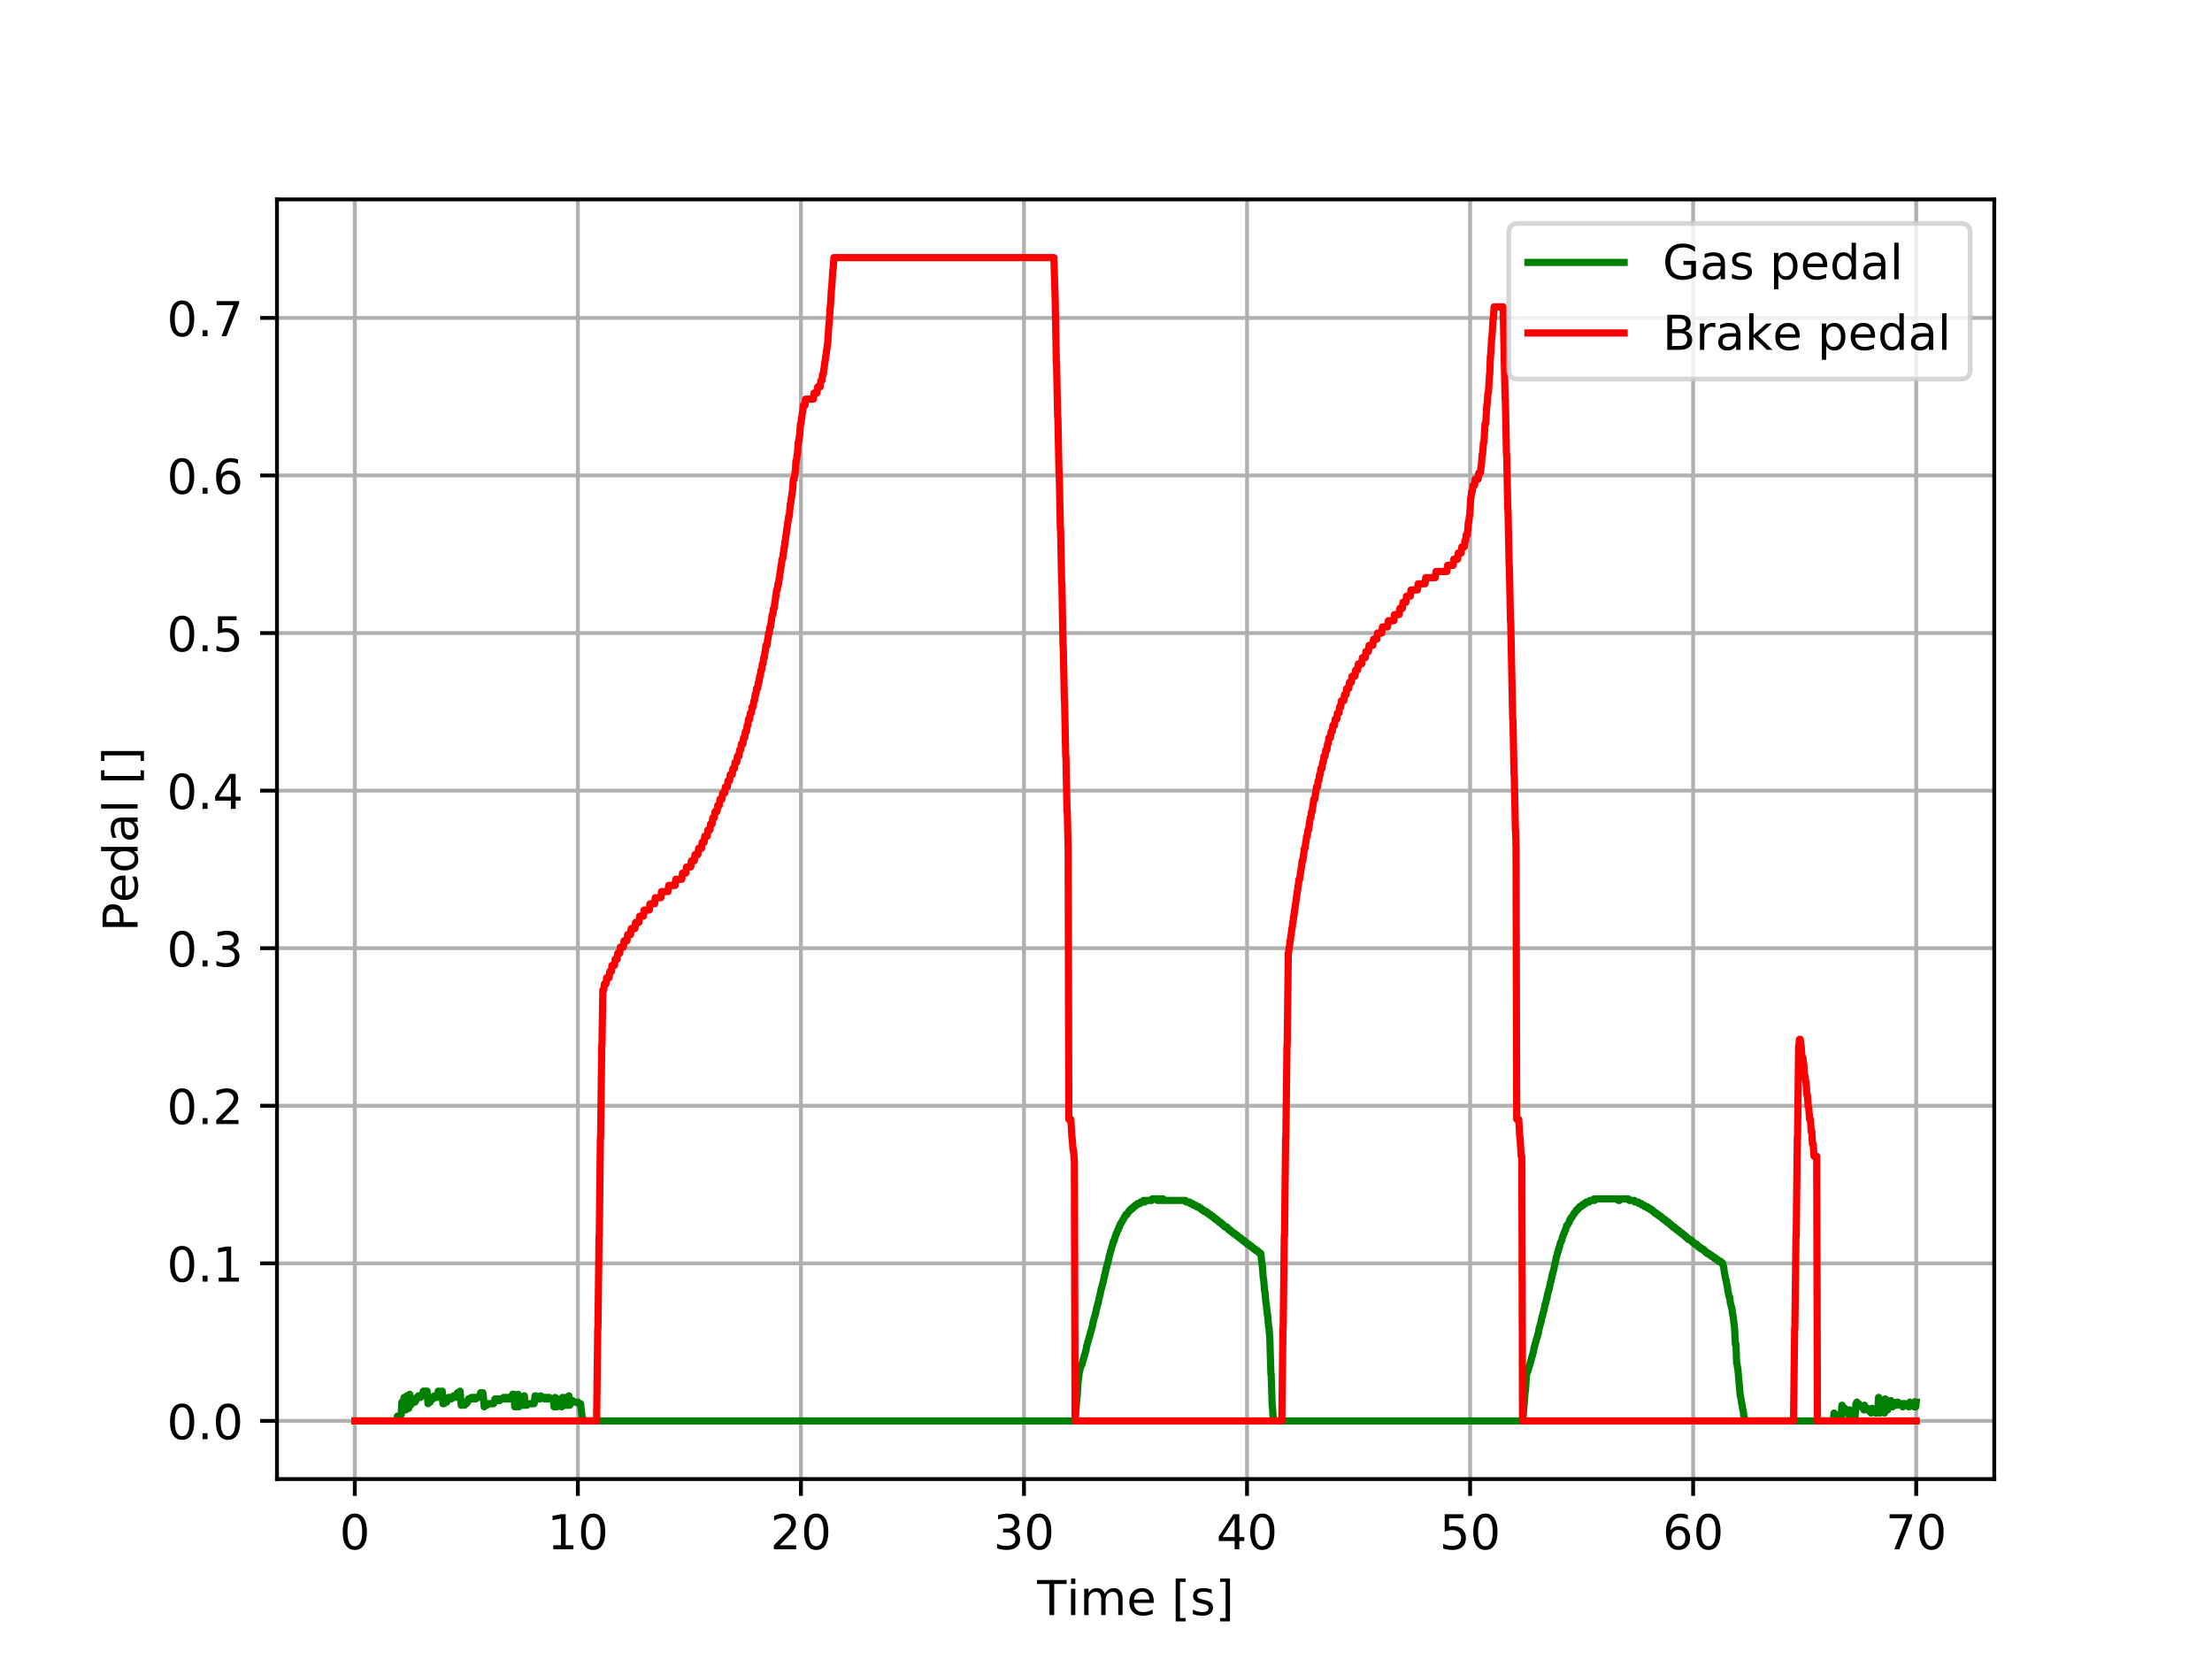 <?xml version="1.0" encoding="utf-8" standalone="no"?>
<!DOCTYPE svg PUBLIC "-//W3C//DTD SVG 1.1//EN"
  "http://www.w3.org/Graphics/SVG/1.1/DTD/svg11.dtd">
<!-- Created with matplotlib (http://matplotlib.org/) -->
<svg height="345pt" version="1.1" viewBox="0 0 460 345" width="460pt" xmlns="http://www.w3.org/2000/svg" xmlns:xlink="http://www.w3.org/1999/xlink">
 <defs>
  <style type="text/css">
*{stroke-linecap:butt;stroke-linejoin:round;}
  </style>
 </defs>
 <g id="figure_1">
  <g id="patch_1">
   <path d="M 0 345.6 
L 460.8 345.6 
L 460.8 0 
L 0 0 
z
" style="fill:#ffffff;"/>
  </g>
  <g id="axes_1">
   <g id="patch_2">
    <path d="M 57.6 307.584 
L 414.72 307.584 
L 414.72 41.472 
L 57.6 41.472 
z
" style="fill:#ffffff;"/>
   </g>
   <g id="matplotlib.axis_1">
    <g id="xtick_1">
     <g id="line2d_1">
      <path clip-path="url(#pdf0b3f150e)" d="M 73.786 307.584 
L 73.786 41.472 
" style="fill:none;stroke:#b0b0b0;stroke-linecap:square;stroke-width:0.8;"/>
     </g>
     <g id="line2d_2">
      <defs>
       <path d="M 0 0 
L 0 3.5 
" id="ma304a8668d" style="stroke:#000000;stroke-width:0.8;"/>
      </defs>
      <g>
       <use style="stroke:#000000;stroke-width:0.8;" x="73.786" xlink:href="#ma304a8668d" y="307.584"/>
      </g>
     </g>
     <g id="text_1">
      <!-- 0 -->
      <defs>
       <path d="M 31.781 66.406 
Q 24.172 66.406 20.328 58.906 
Q 16.5 51.422 16.5 36.375 
Q 16.5 21.391 20.328 13.891 
Q 24.172 6.391 31.781 6.391 
Q 39.453 6.391 43.281 13.891 
Q 47.125 21.391 47.125 36.375 
Q 47.125 51.422 43.281 58.906 
Q 39.453 66.406 31.781 66.406 
z
M 31.781 74.219 
Q 44.047 74.219 50.516 64.516 
Q 56.984 54.828 56.984 36.375 
Q 56.984 17.969 50.516 8.266 
Q 44.047 -1.422 31.781 -1.422 
Q 19.531 -1.422 13.062 8.266 
Q 6.594 17.969 6.594 36.375 
Q 6.594 54.828 13.062 64.516 
Q 19.531 74.219 31.781 74.219 
z
" id="DejaVuSans-30"/>
      </defs>
      <g transform="translate(70.605 322.182)scale(0.1 -0.1)">
       <use xlink:href="#DejaVuSans-30"/>
      </g>
     </g>
    </g>
    <g id="xtick_2">
     <g id="line2d_3">
      <path clip-path="url(#pdf0b3f150e)" d="M 120.172 307.584 
L 120.172 41.472 
" style="fill:none;stroke:#b0b0b0;stroke-linecap:square;stroke-width:0.8;"/>
     </g>
     <g id="line2d_4">
      <g>
       <use style="stroke:#000000;stroke-width:0.8;" x="120.172" xlink:href="#ma304a8668d" y="307.584"/>
      </g>
     </g>
     <g id="text_2">
      <!-- 10 -->
      <defs>
       <path d="M 12.406 8.297 
L 28.516 8.297 
L 28.516 63.922 
L 10.984 60.406 
L 10.984 69.391 
L 28.422 72.906 
L 38.281 72.906 
L 38.281 8.297 
L 54.391 8.297 
L 54.391 0 
L 12.406 0 
z
" id="DejaVuSans-31"/>
      </defs>
      <g transform="translate(113.81 322.182)scale(0.1 -0.1)">
       <use xlink:href="#DejaVuSans-31"/>
       <use x="63.623" xlink:href="#DejaVuSans-30"/>
      </g>
     </g>
    </g>
    <g id="xtick_3">
     <g id="line2d_5">
      <path clip-path="url(#pdf0b3f150e)" d="M 166.558 307.584 
L 166.558 41.472 
" style="fill:none;stroke:#b0b0b0;stroke-linecap:square;stroke-width:0.8;"/>
     </g>
     <g id="line2d_6">
      <g>
       <use style="stroke:#000000;stroke-width:0.8;" x="166.558" xlink:href="#ma304a8668d" y="307.584"/>
      </g>
     </g>
     <g id="text_3">
      <!-- 20 -->
      <defs>
       <path d="M 19.188 8.297 
L 53.609 8.297 
L 53.609 0 
L 7.328 0 
L 7.328 8.297 
Q 12.938 14.109 22.625 23.891 
Q 32.328 33.688 34.812 36.531 
Q 39.547 41.844 41.422 45.531 
Q 43.312 49.219 43.312 52.781 
Q 43.312 58.594 39.234 62.25 
Q 35.156 65.922 28.609 65.922 
Q 23.969 65.922 18.812 64.312 
Q 13.672 62.703 7.812 59.422 
L 7.812 69.391 
Q 13.766 71.781 18.938 73 
Q 24.125 74.219 28.422 74.219 
Q 39.75 74.219 46.484 68.547 
Q 53.219 62.891 53.219 53.422 
Q 53.219 48.922 51.531 44.891 
Q 49.859 40.875 45.406 35.406 
Q 44.188 33.984 37.641 27.219 
Q 31.109 20.453 19.188 8.297 
z
" id="DejaVuSans-32"/>
      </defs>
      <g transform="translate(160.196 322.182)scale(0.1 -0.1)">
       <use xlink:href="#DejaVuSans-32"/>
       <use x="63.623" xlink:href="#DejaVuSans-30"/>
      </g>
     </g>
    </g>
    <g id="xtick_4">
     <g id="line2d_7">
      <path clip-path="url(#pdf0b3f150e)" d="M 212.944 307.584 
L 212.944 41.472 
" style="fill:none;stroke:#b0b0b0;stroke-linecap:square;stroke-width:0.8;"/>
     </g>
     <g id="line2d_8">
      <g>
       <use style="stroke:#000000;stroke-width:0.8;" x="212.944" xlink:href="#ma304a8668d" y="307.584"/>
      </g>
     </g>
     <g id="text_4">
      <!-- 30 -->
      <defs>
       <path d="M 40.578 39.312 
Q 47.656 37.797 51.625 33 
Q 55.609 28.219 55.609 21.188 
Q 55.609 10.406 48.188 4.484 
Q 40.766 -1.422 27.094 -1.422 
Q 22.516 -1.422 17.656 -0.516 
Q 12.797 0.391 7.625 2.203 
L 7.625 11.719 
Q 11.719 9.328 16.594 8.109 
Q 21.484 6.891 26.812 6.891 
Q 36.078 6.891 40.938 10.547 
Q 45.797 14.203 45.797 21.188 
Q 45.797 27.641 41.281 31.266 
Q 36.766 34.906 28.719 34.906 
L 20.219 34.906 
L 20.219 43.016 
L 29.109 43.016 
Q 36.375 43.016 40.234 45.922 
Q 44.094 48.828 44.094 54.297 
Q 44.094 59.906 40.109 62.906 
Q 36.141 65.922 28.719 65.922 
Q 24.656 65.922 20.016 65.031 
Q 15.375 64.156 9.812 62.312 
L 9.812 71.094 
Q 15.438 72.656 20.344 73.438 
Q 25.25 74.219 29.594 74.219 
Q 40.828 74.219 47.359 69.109 
Q 53.906 64.016 53.906 55.328 
Q 53.906 49.266 50.438 45.094 
Q 46.969 40.922 40.578 39.312 
z
" id="DejaVuSans-33"/>
      </defs>
      <g transform="translate(206.581 322.182)scale(0.1 -0.1)">
       <use xlink:href="#DejaVuSans-33"/>
       <use x="63.623" xlink:href="#DejaVuSans-30"/>
      </g>
     </g>
    </g>
    <g id="xtick_5">
     <g id="line2d_9">
      <path clip-path="url(#pdf0b3f150e)" d="M 259.33 307.584 
L 259.33 41.472 
" style="fill:none;stroke:#b0b0b0;stroke-linecap:square;stroke-width:0.8;"/>
     </g>
     <g id="line2d_10">
      <g>
       <use style="stroke:#000000;stroke-width:0.8;" x="259.33" xlink:href="#ma304a8668d" y="307.584"/>
      </g>
     </g>
     <g id="text_5">
      <!-- 40 -->
      <defs>
       <path d="M 37.797 64.312 
L 12.891 25.391 
L 37.797 25.391 
z
M 35.203 72.906 
L 47.609 72.906 
L 47.609 25.391 
L 58.016 25.391 
L 58.016 17.188 
L 47.609 17.188 
L 47.609 0 
L 37.797 0 
L 37.797 17.188 
L 4.891 17.188 
L 4.891 26.703 
z
" id="DejaVuSans-34"/>
      </defs>
      <g transform="translate(252.967 322.182)scale(0.1 -0.1)">
       <use xlink:href="#DejaVuSans-34"/>
       <use x="63.623" xlink:href="#DejaVuSans-30"/>
      </g>
     </g>
    </g>
    <g id="xtick_6">
     <g id="line2d_11">
      <path clip-path="url(#pdf0b3f150e)" d="M 305.716 307.584 
L 305.716 41.472 
" style="fill:none;stroke:#b0b0b0;stroke-linecap:square;stroke-width:0.8;"/>
     </g>
     <g id="line2d_12">
      <g>
       <use style="stroke:#000000;stroke-width:0.8;" x="305.716" xlink:href="#ma304a8668d" y="307.584"/>
      </g>
     </g>
     <g id="text_6">
      <!-- 50 -->
      <defs>
       <path d="M 10.797 72.906 
L 49.516 72.906 
L 49.516 64.594 
L 19.828 64.594 
L 19.828 46.734 
Q 21.969 47.469 24.109 47.828 
Q 26.266 48.188 28.422 48.188 
Q 40.625 48.188 47.75 41.5 
Q 54.891 34.812 54.891 23.391 
Q 54.891 11.625 47.562 5.094 
Q 40.234 -1.422 26.906 -1.422 
Q 22.312 -1.422 17.547 -0.641 
Q 12.797 0.141 7.719 1.703 
L 7.719 11.625 
Q 12.109 9.234 16.797 8.062 
Q 21.484 6.891 26.703 6.891 
Q 35.156 6.891 40.078 11.328 
Q 45.016 15.766 45.016 23.391 
Q 45.016 31 40.078 35.438 
Q 35.156 39.891 26.703 39.891 
Q 22.75 39.891 18.812 39.016 
Q 14.891 38.141 10.797 36.281 
z
" id="DejaVuSans-35"/>
      </defs>
      <g transform="translate(299.353 322.182)scale(0.1 -0.1)">
       <use xlink:href="#DejaVuSans-35"/>
       <use x="63.623" xlink:href="#DejaVuSans-30"/>
      </g>
     </g>
    </g>
    <g id="xtick_7">
     <g id="line2d_13">
      <path clip-path="url(#pdf0b3f150e)" d="M 352.101 307.584 
L 352.101 41.472 
" style="fill:none;stroke:#b0b0b0;stroke-linecap:square;stroke-width:0.8;"/>
     </g>
     <g id="line2d_14">
      <g>
       <use style="stroke:#000000;stroke-width:0.8;" x="352.101" xlink:href="#ma304a8668d" y="307.584"/>
      </g>
     </g>
     <g id="text_7">
      <!-- 60 -->
      <defs>
       <path d="M 33.016 40.375 
Q 26.375 40.375 22.484 35.828 
Q 18.609 31.297 18.609 23.391 
Q 18.609 15.531 22.484 10.953 
Q 26.375 6.391 33.016 6.391 
Q 39.656 6.391 43.531 10.953 
Q 47.406 15.531 47.406 23.391 
Q 47.406 31.297 43.531 35.828 
Q 39.656 40.375 33.016 40.375 
z
M 52.594 71.297 
L 52.594 62.312 
Q 48.875 64.062 45.094 64.984 
Q 41.312 65.922 37.594 65.922 
Q 27.828 65.922 22.672 59.328 
Q 17.531 52.734 16.797 39.406 
Q 19.672 43.656 24.016 45.922 
Q 28.375 48.188 33.594 48.188 
Q 44.578 48.188 50.953 41.516 
Q 57.328 34.859 57.328 23.391 
Q 57.328 12.156 50.688 5.359 
Q 44.047 -1.422 33.016 -1.422 
Q 20.359 -1.422 13.672 8.266 
Q 6.984 17.969 6.984 36.375 
Q 6.984 53.656 15.188 63.938 
Q 23.391 74.219 37.203 74.219 
Q 40.922 74.219 44.703 73.484 
Q 48.484 72.75 52.594 71.297 
z
" id="DejaVuSans-36"/>
      </defs>
      <g transform="translate(345.739 322.182)scale(0.1 -0.1)">
       <use xlink:href="#DejaVuSans-36"/>
       <use x="63.623" xlink:href="#DejaVuSans-30"/>
      </g>
     </g>
    </g>
    <g id="xtick_8">
     <g id="line2d_15">
      <path clip-path="url(#pdf0b3f150e)" d="M 398.487 307.584 
L 398.487 41.472 
" style="fill:none;stroke:#b0b0b0;stroke-linecap:square;stroke-width:0.8;"/>
     </g>
     <g id="line2d_16">
      <g>
       <use style="stroke:#000000;stroke-width:0.8;" x="398.487" xlink:href="#ma304a8668d" y="307.584"/>
      </g>
     </g>
     <g id="text_8">
      <!-- 70 -->
      <defs>
       <path d="M 8.203 72.906 
L 55.078 72.906 
L 55.078 68.703 
L 28.609 0 
L 18.312 0 
L 43.219 64.594 
L 8.203 64.594 
z
" id="DejaVuSans-37"/>
      </defs>
      <g transform="translate(392.125 322.182)scale(0.1 -0.1)">
       <use xlink:href="#DejaVuSans-37"/>
       <use x="63.623" xlink:href="#DejaVuSans-30"/>
      </g>
     </g>
    </g>
    <g id="text_9">
     <!-- Time [s] -->
     <defs>
      <path d="M -0.297 72.906 
L 61.375 72.906 
L 61.375 64.594 
L 35.5 64.594 
L 35.5 0 
L 25.594 0 
L 25.594 64.594 
L -0.297 64.594 
z
" id="DejaVuSans-54"/>
      <path d="M 9.422 54.688 
L 18.406 54.688 
L 18.406 0 
L 9.422 0 
z
M 9.422 75.984 
L 18.406 75.984 
L 18.406 64.594 
L 9.422 64.594 
z
" id="DejaVuSans-69"/>
      <path d="M 52 44.188 
Q 55.375 50.25 60.062 53.125 
Q 64.75 56 71.094 56 
Q 79.641 56 84.281 50.016 
Q 88.922 44.047 88.922 33.016 
L 88.922 0 
L 79.891 0 
L 79.891 32.719 
Q 79.891 40.578 77.094 44.375 
Q 74.312 48.188 68.609 48.188 
Q 61.625 48.188 57.562 43.547 
Q 53.516 38.922 53.516 30.906 
L 53.516 0 
L 44.484 0 
L 44.484 32.719 
Q 44.484 40.625 41.703 44.406 
Q 38.922 48.188 33.109 48.188 
Q 26.219 48.188 22.156 43.531 
Q 18.109 38.875 18.109 30.906 
L 18.109 0 
L 9.078 0 
L 9.078 54.688 
L 18.109 54.688 
L 18.109 46.188 
Q 21.188 51.219 25.484 53.609 
Q 29.781 56 35.688 56 
Q 41.656 56 45.828 52.969 
Q 50 49.953 52 44.188 
z
" id="DejaVuSans-6d"/>
      <path d="M 56.203 29.594 
L 56.203 25.203 
L 14.891 25.203 
Q 15.484 15.922 20.484 11.062 
Q 25.484 6.203 34.422 6.203 
Q 39.594 6.203 44.453 7.469 
Q 49.312 8.734 54.109 11.281 
L 54.109 2.781 
Q 49.266 0.734 44.188 -0.344 
Q 39.109 -1.422 33.891 -1.422 
Q 20.797 -1.422 13.156 6.188 
Q 5.516 13.812 5.516 26.812 
Q 5.516 40.234 12.766 48.109 
Q 20.016 56 32.328 56 
Q 43.359 56 49.781 48.891 
Q 56.203 41.797 56.203 29.594 
z
M 47.219 32.234 
Q 47.125 39.594 43.094 43.984 
Q 39.062 48.391 32.422 48.391 
Q 24.906 48.391 20.391 44.141 
Q 15.875 39.891 15.188 32.172 
z
" id="DejaVuSans-65"/>
      <path id="DejaVuSans-20"/>
      <path d="M 8.594 75.984 
L 29.297 75.984 
L 29.297 69 
L 17.578 69 
L 17.578 -6.203 
L 29.297 -6.203 
L 29.297 -13.188 
L 8.594 -13.188 
z
" id="DejaVuSans-5b"/>
      <path d="M 44.281 53.078 
L 44.281 44.578 
Q 40.484 46.531 36.375 47.5 
Q 32.281 48.484 27.875 48.484 
Q 21.188 48.484 17.844 46.438 
Q 14.5 44.391 14.5 40.281 
Q 14.5 37.156 16.891 35.375 
Q 19.281 33.594 26.516 31.984 
L 29.594 31.297 
Q 39.156 29.25 43.188 25.516 
Q 47.219 21.781 47.219 15.094 
Q 47.219 7.469 41.188 3.016 
Q 35.156 -1.422 24.609 -1.422 
Q 20.219 -1.422 15.453 -0.562 
Q 10.688 0.297 5.422 2 
L 5.422 11.281 
Q 10.406 8.688 15.234 7.391 
Q 20.062 6.109 24.812 6.109 
Q 31.156 6.109 34.562 8.281 
Q 37.984 10.453 37.984 14.406 
Q 37.984 18.062 35.516 20.016 
Q 33.062 21.969 24.703 23.781 
L 21.578 24.516 
Q 13.234 26.266 9.516 29.906 
Q 5.812 33.547 5.812 39.891 
Q 5.812 47.609 11.281 51.797 
Q 16.75 56 26.812 56 
Q 31.781 56 36.172 55.266 
Q 40.578 54.547 44.281 53.078 
z
" id="DejaVuSans-73"/>
      <path d="M 30.422 75.984 
L 30.422 -13.188 
L 9.719 -13.188 
L 9.719 -6.203 
L 21.391 -6.203 
L 21.391 69 
L 9.719 69 
L 9.719 75.984 
z
" id="DejaVuSans-5d"/>
     </defs>
     <g transform="translate(215.677 335.861)scale(0.1 -0.1)">
      <use xlink:href="#DejaVuSans-54"/>
      <use x="61.037" xlink:href="#DejaVuSans-69"/>
      <use x="88.82" xlink:href="#DejaVuSans-6d"/>
      <use x="186.232" xlink:href="#DejaVuSans-65"/>
      <use x="247.756" xlink:href="#DejaVuSans-20"/>
      <use x="279.543" xlink:href="#DejaVuSans-5b"/>
      <use x="318.557" xlink:href="#DejaVuSans-73"/>
      <use x="370.656" xlink:href="#DejaVuSans-5d"/>
     </g>
    </g>
   </g>
   <g id="matplotlib.axis_2">
    <g id="ytick_1">
     <g id="line2d_17">
      <path clip-path="url(#pdf0b3f150e)" d="M 57.6 295.488 
L 414.72 295.488 
" style="fill:none;stroke:#b0b0b0;stroke-linecap:square;stroke-width:0.8;"/>
     </g>
     <g id="line2d_18">
      <defs>
       <path d="M 0 0 
L -3.5 0 
" id="m3707b3ec3a" style="stroke:#000000;stroke-width:0.8;"/>
      </defs>
      <g>
       <use style="stroke:#000000;stroke-width:0.8;" x="57.6" xlink:href="#m3707b3ec3a" y="295.488"/>
      </g>
     </g>
     <g id="text_10">
      <!-- 0.0 -->
      <defs>
       <path d="M 10.688 12.406 
L 21 12.406 
L 21 0 
L 10.688 0 
z
" id="DejaVuSans-2e"/>
      </defs>
      <g transform="translate(34.697 299.287)scale(0.1 -0.1)">
       <use xlink:href="#DejaVuSans-30"/>
       <use x="63.623" xlink:href="#DejaVuSans-2e"/>
       <use x="95.41" xlink:href="#DejaVuSans-30"/>
      </g>
     </g>
    </g>
    <g id="ytick_2">
     <g id="line2d_19">
      <path clip-path="url(#pdf0b3f150e)" d="M 57.6 262.72 
L 414.72 262.72 
" style="fill:none;stroke:#b0b0b0;stroke-linecap:square;stroke-width:0.8;"/>
     </g>
     <g id="line2d_20">
      <g>
       <use style="stroke:#000000;stroke-width:0.8;" x="57.6" xlink:href="#m3707b3ec3a" y="262.72"/>
      </g>
     </g>
     <g id="text_11">
      <!-- 0.1 -->
      <g transform="translate(34.697 266.519)scale(0.1 -0.1)">
       <use xlink:href="#DejaVuSans-30"/>
       <use x="63.623" xlink:href="#DejaVuSans-2e"/>
       <use x="95.41" xlink:href="#DejaVuSans-31"/>
      </g>
     </g>
    </g>
    <g id="ytick_3">
     <g id="line2d_21">
      <path clip-path="url(#pdf0b3f150e)" d="M 57.6 229.952 
L 414.72 229.952 
" style="fill:none;stroke:#b0b0b0;stroke-linecap:square;stroke-width:0.8;"/>
     </g>
     <g id="line2d_22">
      <g>
       <use style="stroke:#000000;stroke-width:0.8;" x="57.6" xlink:href="#m3707b3ec3a" y="229.952"/>
      </g>
     </g>
     <g id="text_12">
      <!-- 0.2 -->
      <g transform="translate(34.697 233.751)scale(0.1 -0.1)">
       <use xlink:href="#DejaVuSans-30"/>
       <use x="63.623" xlink:href="#DejaVuSans-2e"/>
       <use x="95.41" xlink:href="#DejaVuSans-32"/>
      </g>
     </g>
    </g>
    <g id="ytick_4">
     <g id="line2d_23">
      <path clip-path="url(#pdf0b3f150e)" d="M 57.6 197.184 
L 414.72 197.184 
" style="fill:none;stroke:#b0b0b0;stroke-linecap:square;stroke-width:0.8;"/>
     </g>
     <g id="line2d_24">
      <g>
       <use style="stroke:#000000;stroke-width:0.8;" x="57.6" xlink:href="#m3707b3ec3a" y="197.184"/>
      </g>
     </g>
     <g id="text_13">
      <!-- 0.3 -->
      <g transform="translate(34.697 200.983)scale(0.1 -0.1)">
       <use xlink:href="#DejaVuSans-30"/>
       <use x="63.623" xlink:href="#DejaVuSans-2e"/>
       <use x="95.41" xlink:href="#DejaVuSans-33"/>
      </g>
     </g>
    </g>
    <g id="ytick_5">
     <g id="line2d_25">
      <path clip-path="url(#pdf0b3f150e)" d="M 57.6 164.416 
L 414.72 164.416 
" style="fill:none;stroke:#b0b0b0;stroke-linecap:square;stroke-width:0.8;"/>
     </g>
     <g id="line2d_26">
      <g>
       <use style="stroke:#000000;stroke-width:0.8;" x="57.6" xlink:href="#m3707b3ec3a" y="164.416"/>
      </g>
     </g>
     <g id="text_14">
      <!-- 0.4 -->
      <g transform="translate(34.697 168.215)scale(0.1 -0.1)">
       <use xlink:href="#DejaVuSans-30"/>
       <use x="63.623" xlink:href="#DejaVuSans-2e"/>
       <use x="95.41" xlink:href="#DejaVuSans-34"/>
      </g>
     </g>
    </g>
    <g id="ytick_6">
     <g id="line2d_27">
      <path clip-path="url(#pdf0b3f150e)" d="M 57.6 131.648 
L 414.72 131.648 
" style="fill:none;stroke:#b0b0b0;stroke-linecap:square;stroke-width:0.8;"/>
     </g>
     <g id="line2d_28">
      <g>
       <use style="stroke:#000000;stroke-width:0.8;" x="57.6" xlink:href="#m3707b3ec3a" y="131.648"/>
      </g>
     </g>
     <g id="text_15">
      <!-- 0.5 -->
      <g transform="translate(34.697 135.447)scale(0.1 -0.1)">
       <use xlink:href="#DejaVuSans-30"/>
       <use x="63.623" xlink:href="#DejaVuSans-2e"/>
       <use x="95.41" xlink:href="#DejaVuSans-35"/>
      </g>
     </g>
    </g>
    <g id="ytick_7">
     <g id="line2d_29">
      <path clip-path="url(#pdf0b3f150e)" d="M 57.6 98.88 
L 414.72 98.88 
" style="fill:none;stroke:#b0b0b0;stroke-linecap:square;stroke-width:0.8;"/>
     </g>
     <g id="line2d_30">
      <g>
       <use style="stroke:#000000;stroke-width:0.8;" x="57.6" xlink:href="#m3707b3ec3a" y="98.88"/>
      </g>
     </g>
     <g id="text_16">
      <!-- 0.6 -->
      <g transform="translate(34.697 102.679)scale(0.1 -0.1)">
       <use xlink:href="#DejaVuSans-30"/>
       <use x="63.623" xlink:href="#DejaVuSans-2e"/>
       <use x="95.41" xlink:href="#DejaVuSans-36"/>
      </g>
     </g>
    </g>
    <g id="ytick_8">
     <g id="line2d_31">
      <path clip-path="url(#pdf0b3f150e)" d="M 57.6 66.112 
L 414.72 66.112 
" style="fill:none;stroke:#b0b0b0;stroke-linecap:square;stroke-width:0.8;"/>
     </g>
     <g id="line2d_32">
      <g>
       <use style="stroke:#000000;stroke-width:0.8;" x="57.6" xlink:href="#m3707b3ec3a" y="66.112"/>
      </g>
     </g>
     <g id="text_17">
      <!-- 0.7 -->
      <g transform="translate(34.697 69.911)scale(0.1 -0.1)">
       <use xlink:href="#DejaVuSans-30"/>
       <use x="63.623" xlink:href="#DejaVuSans-2e"/>
       <use x="95.41" xlink:href="#DejaVuSans-37"/>
      </g>
     </g>
    </g>
    <g id="text_18">
     <!-- Pedal [] -->
     <defs>
      <path d="M 19.672 64.797 
L 19.672 37.406 
L 32.078 37.406 
Q 38.969 37.406 42.719 40.969 
Q 46.484 44.531 46.484 51.125 
Q 46.484 57.672 42.719 61.234 
Q 38.969 64.797 32.078 64.797 
z
M 9.812 72.906 
L 32.078 72.906 
Q 44.344 72.906 50.609 67.359 
Q 56.891 61.812 56.891 51.125 
Q 56.891 40.328 50.609 34.812 
Q 44.344 29.297 32.078 29.297 
L 19.672 29.297 
L 19.672 0 
L 9.812 0 
z
" id="DejaVuSans-50"/>
      <path d="M 45.406 46.391 
L 45.406 75.984 
L 54.391 75.984 
L 54.391 0 
L 45.406 0 
L 45.406 8.203 
Q 42.578 3.328 38.25 0.953 
Q 33.938 -1.422 27.875 -1.422 
Q 17.969 -1.422 11.734 6.484 
Q 5.516 14.406 5.516 27.297 
Q 5.516 40.188 11.734 48.094 
Q 17.969 56 27.875 56 
Q 33.938 56 38.25 53.625 
Q 42.578 51.266 45.406 46.391 
z
M 14.797 27.297 
Q 14.797 17.391 18.875 11.75 
Q 22.953 6.109 30.078 6.109 
Q 37.203 6.109 41.297 11.75 
Q 45.406 17.391 45.406 27.297 
Q 45.406 37.203 41.297 42.844 
Q 37.203 48.484 30.078 48.484 
Q 22.953 48.484 18.875 42.844 
Q 14.797 37.203 14.797 27.297 
z
" id="DejaVuSans-64"/>
      <path d="M 34.281 27.484 
Q 23.391 27.484 19.188 25 
Q 14.984 22.516 14.984 16.5 
Q 14.984 11.719 18.141 8.906 
Q 21.297 6.109 26.703 6.109 
Q 34.188 6.109 38.703 11.406 
Q 43.219 16.703 43.219 25.484 
L 43.219 27.484 
z
M 52.203 31.203 
L 52.203 0 
L 43.219 0 
L 43.219 8.297 
Q 40.141 3.328 35.547 0.953 
Q 30.953 -1.422 24.312 -1.422 
Q 15.922 -1.422 10.953 3.297 
Q 6 8.016 6 15.922 
Q 6 25.141 12.172 29.828 
Q 18.359 34.516 30.609 34.516 
L 43.219 34.516 
L 43.219 35.406 
Q 43.219 41.609 39.141 45 
Q 35.062 48.391 27.688 48.391 
Q 23 48.391 18.547 47.266 
Q 14.109 46.141 10.016 43.891 
L 10.016 52.203 
Q 14.938 54.109 19.578 55.047 
Q 24.219 56 28.609 56 
Q 40.484 56 46.344 49.844 
Q 52.203 43.703 52.203 31.203 
z
" id="DejaVuSans-61"/>
      <path d="M 9.422 75.984 
L 18.406 75.984 
L 18.406 0 
L 9.422 0 
z
" id="DejaVuSans-6c"/>
     </defs>
     <g transform="translate(28.617 193.735)rotate(-90)scale(0.1 -0.1)">
      <use xlink:href="#DejaVuSans-50"/>
      <use x="60.256" xlink:href="#DejaVuSans-65"/>
      <use x="121.779" xlink:href="#DejaVuSans-64"/>
      <use x="185.256" xlink:href="#DejaVuSans-61"/>
      <use x="246.535" xlink:href="#DejaVuSans-6c"/>
      <use x="274.318" xlink:href="#DejaVuSans-20"/>
      <use x="306.105" xlink:href="#DejaVuSans-5b"/>
      <use x="345.119" xlink:href="#DejaVuSans-5d"/>
     </g>
    </g>
   </g>
   <g id="line2d_33">
    <path clip-path="url(#pdf0b3f150e)" d="M 73.833 295.488 
L 82.507 295.488 
L 82.646 294.504 
L 82.692 294.504 
L 82.832 294.829 
L 82.878 294.829 
L 83.017 294.504 
L 83.249 294.504 
L 83.388 294.179 
L 83.435 294.179 
L 83.574 291.578 
L 83.898 291.578 
L 84.038 290.603 
L 84.084 290.603 
L 84.316 293.204 
L 84.362 293.204 
L 84.594 290.278 
L 84.641 290.278 
L 84.78 292.879 
L 85.012 292.879 
L 85.197 289.953 
L 85.383 292.228 
L 85.429 291.903 
L 85.661 291.903 
L 85.8 291.578 
L 86.311 291.578 
L 86.45 291.253 
L 86.496 291.253 
L 86.635 290.603 
L 86.867 290.603 
L 87.006 290.278 
L 87.053 290.278 
L 87.192 290.603 
L 87.238 290.603 
L 87.331 290.278 
L 87.424 290.603 
L 87.563 290.278 
L 87.795 290.278 
L 88.027 289.302 
L 88.073 289.302 
L 88.166 289.628 
L 88.305 289.302 
L 88.815 289.302 
L 89.001 291.903 
L 89.14 291.578 
L 89.465 291.578 
L 89.604 290.603 
L 89.65 290.603 
L 89.743 290.928 
L 89.882 290.603 
L 89.929 290.603 
L 90.021 290.928 
L 90.161 290.603 
L 90.207 290.603 
L 90.3 290.278 
L 90.392 290.603 
L 90.532 290.278 
L 90.578 290.278 
L 90.671 290.603 
L 90.81 290.278 
L 90.856 290.278 
L 90.949 290.603 
L 91.135 289.302 
L 91.181 289.628 
L 91.227 289.628 
L 91.32 289.302 
L 91.459 289.628 
L 91.877 289.628 
L 91.97 289.302 
L 92.109 291.903 
L 92.341 291.903 
L 92.48 291.578 
L 92.897 291.578 
L 93.036 290.928 
L 93.083 290.928 
L 93.222 290.603 
L 93.361 290.603 
L 93.454 290.928 
L 93.593 290.603 
L 93.639 290.603 
L 93.779 290.928 
L 93.825 290.928 
L 93.964 290.603 
L 94.196 290.603 
L 94.289 290.278 
L 94.428 290.603 
L 94.474 290.603 
L 94.614 290.278 
L 94.66 290.278 
L 94.753 290.603 
L 94.892 290.278 
L 94.938 290.278 
L 95.124 289.628 
L 95.588 289.628 
L 95.68 289.302 
L 95.912 292.228 
L 96.052 292.228 
L 96.144 291.578 
L 96.283 291.903 
L 96.515 291.903 
L 96.608 292.228 
L 96.794 291.578 
L 96.886 291.578 
L 96.979 291.903 
L 97.118 291.578 
L 97.258 291.578 
L 97.397 290.928 
L 97.907 290.928 
L 98 290.603 
L 98.139 290.928 
L 98.185 290.928 
L 98.324 290.603 
L 98.371 290.603 
L 98.51 290.928 
L 98.556 290.928 
L 98.696 290.603 
L 98.742 290.603 
L 98.881 290.928 
L 98.927 290.928 
L 99.067 290.603 
L 99.577 290.603 
L 99.716 290.278 
L 99.762 290.278 
L 99.948 289.628 
L 100.087 289.953 
L 100.319 289.953 
L 100.412 289.628 
L 100.597 291.253 
L 100.69 292.553 
L 100.737 292.228 
L 100.876 292.228 
L 100.968 291.903 
L 101.108 292.228 
L 101.247 292.228 
L 101.386 291.903 
L 102.638 291.903 
L 102.777 291.578 
L 102.824 291.578 
L 102.917 290.928 
L 103.056 291.253 
L 103.102 291.253 
L 103.241 290.928 
L 103.473 290.928 
L 103.566 291.253 
L 103.705 290.928 
L 103.844 290.928 
L 103.937 291.253 
L 104.076 290.928 
L 104.587 290.928 
L 104.726 290.603 
L 104.772 290.603 
L 104.865 290.928 
L 105.004 290.603 
L 105.05 290.603 
L 105.19 290.928 
L 105.236 290.928 
L 105.375 290.603 
L 105.421 290.603 
L 105.561 290.928 
L 105.607 290.928 
L 105.746 290.603 
L 105.793 290.603 
L 105.932 290.928 
L 105.978 290.928 
L 106.117 290.603 
L 106.164 290.603 
L 106.303 290.928 
L 106.349 290.928 
L 106.581 289.953 
L 106.906 289.953 
L 107.045 292.553 
L 107.277 292.553 
L 107.416 292.228 
L 107.555 292.228 
L 107.741 289.953 
L 107.926 292.553 
L 108.065 292.228 
L 108.205 292.228 
L 108.344 291.903 
L 108.39 291.903 
L 108.529 292.228 
L 108.854 292.228 
L 108.993 290.278 
L 109.04 290.278 
L 109.179 292.228 
L 109.596 292.228 
L 109.735 291.903 
L 111.081 291.903 
L 111.266 290.278 
L 111.452 290.278 
L 111.591 290.603 
L 111.73 290.603 
L 111.869 290.928 
L 112.287 290.928 
L 112.426 290.278 
L 112.472 290.278 
L 112.611 290.603 
L 113.122 290.603 
L 113.261 290.928 
L 113.307 290.928 
L 113.446 290.603 
L 113.493 290.603 
L 113.632 290.928 
L 113.678 290.928 
L 113.817 290.603 
L 113.864 290.603 
L 114.003 290.928 
L 114.049 290.928 
L 114.188 290.603 
L 114.235 290.603 
L 114.374 290.928 
L 115.07 290.928 
L 115.209 292.553 
L 115.348 292.553 
L 115.441 290.603 
L 115.487 290.928 
L 115.534 290.928 
L 115.673 292.553 
L 115.812 292.553 
L 115.951 290.928 
L 115.997 290.928 
L 116.137 292.228 
L 116.461 292.228 
L 116.554 291.253 
L 116.6 291.578 
L 116.647 291.578 
L 116.786 292.553 
L 116.832 292.553 
L 116.972 290.603 
L 117.018 290.603 
L 117.157 292.228 
L 117.575 292.228 
L 117.667 290.603 
L 117.853 292.228 
L 118.224 292.228 
L 118.317 290.278 
L 118.502 292.228 
L 118.641 291.253 
L 119.059 291.253 
L 119.198 291.578 
L 120.172 291.578 
L 120.311 291.903 
L 120.729 291.903 
L 120.914 293.529 
L 121.146 295.488 
L 223.52 295.488 
L 223.705 293.854 
L 223.937 290.603 
L 223.984 290.603 
L 224.216 287.027 
L 224.262 287.027 
L 224.448 285.401 
L 224.68 284.426 
L 224.726 284.426 
L 224.911 283.776 
L 225.004 283.776 
L 225.236 282.8 
L 225.283 282.8 
L 225.514 281.825 
L 225.561 281.825 
L 225.793 280.85 
L 225.839 280.85 
L 225.978 279.875 
L 226.025 279.875 
L 226.257 278.899 
L 226.303 278.899 
L 226.535 277.924 
L 226.581 277.924 
L 226.813 276.949 
L 226.86 276.949 
L 227.092 275.973 
L 227.138 275.973 
L 227.277 274.998 
L 227.323 274.998 
L 227.555 274.023 
L 227.602 274.023 
L 227.834 273.047 
L 227.88 273.047 
L 228.019 272.072 
L 228.066 272.072 
L 228.298 271.097 
L 228.344 271.097 
L 228.669 269.471 
L 228.715 269.471 
L 229.04 267.846 
L 229.086 267.846 
L 229.318 266.871 
L 229.364 266.871 
L 229.689 265.245 
L 229.736 265.245 
L 230.06 263.62 
L 230.107 263.62 
L 230.339 262.644 
L 230.385 262.644 
L 230.71 261.019 
L 230.756 261.019 
L 230.988 260.043 
L 231.034 260.043 
L 231.266 259.068 
L 231.313 259.068 
L 231.545 258.093 
L 231.684 258.093 
L 231.916 257.118 
L 231.962 257.118 
L 232.148 256.467 
L 232.24 256.467 
L 232.426 255.817 
L 232.519 255.817 
L 232.704 255.167 
L 232.797 255.167 
L 232.983 254.517 
L 233.075 254.517 
L 233.214 254.192 
L 233.261 254.192 
L 233.4 253.867 
L 233.446 253.867 
L 233.586 253.541 
L 233.632 253.541 
L 233.771 253.216 
L 233.818 253.216 
L 233.957 252.891 
L 234.003 252.891 
L 234.142 252.566 
L 234.374 252.566 
L 234.513 252.241 
L 234.56 252.241 
L 234.699 251.916 
L 234.838 251.916 
L 234.977 251.591 
L 235.209 251.591 
L 235.348 251.266 
L 235.58 251.266 
L 235.719 250.941 
L 235.951 250.941 
L 236.09 250.616 
L 236.415 250.616 
L 236.554 250.29 
L 237.065 250.29 
L 237.204 249.965 
L 237.714 249.965 
L 237.807 249.64 
L 237.899 249.965 
L 237.992 249.64 
L 238.085 249.965 
L 238.224 249.64 
L 239.477 249.64 
L 239.616 249.315 
L 240.59 249.315 
L 240.683 249.64 
L 240.775 249.315 
L 240.868 249.64 
L 241.007 249.315 
L 241.239 249.315 
L 241.332 249.64 
L 241.425 249.315 
L 241.518 249.64 
L 241.61 249.315 
L 241.749 249.64 
L 241.796 249.64 
L 241.889 249.315 
L 242.028 249.64 
L 246.527 249.64 
L 246.666 249.965 
L 247.362 249.965 
L 247.501 250.29 
L 248.012 250.29 
L 248.151 250.616 
L 248.661 250.616 
L 248.8 250.941 
L 249.31 250.941 
L 249.45 251.266 
L 249.774 251.266 
L 249.913 251.591 
L 250.238 251.591 
L 250.377 251.916 
L 250.795 251.916 
L 250.934 252.241 
L 251.259 252.241 
L 251.398 252.566 
L 251.722 252.566 
L 251.862 252.891 
L 252.186 252.891 
L 252.325 253.216 
L 252.557 253.216 
L 252.697 253.541 
L 253.021 253.541 
L 253.16 253.867 
L 253.392 253.867 
L 253.531 254.192 
L 253.856 254.192 
L 253.995 254.517 
L 254.227 254.517 
L 254.366 254.842 
L 254.598 254.842 
L 254.738 255.167 
L 255.155 255.167 
L 255.294 255.492 
L 255.433 255.492 
L 255.572 255.817 
L 255.897 255.817 
L 256.036 256.142 
L 256.268 256.142 
L 256.407 256.467 
L 256.732 256.467 
L 256.871 256.792 
L 257.196 256.792 
L 257.335 257.118 
L 257.567 257.118 
L 257.706 257.443 
L 258.031 257.443 
L 258.17 257.768 
L 258.402 257.768 
L 258.541 258.093 
L 258.866 258.093 
L 259.005 258.418 
L 259.237 258.418 
L 259.376 258.743 
L 259.701 258.743 
L 259.84 259.068 
L 260.165 259.068 
L 260.304 259.393 
L 260.536 259.393 
L 260.675 259.718 
L 261 259.718 
L 261.139 260.043 
L 261.463 260.043 
L 261.603 260.369 
L 261.835 260.369 
L 261.974 260.694 
L 262.206 260.694 
L 262.438 262.969 
L 262.484 262.969 
L 262.716 265.895 
L 262.762 265.895 
L 262.994 268.496 
L 263.041 268.496 
L 263.273 271.097 
L 263.319 271.097 
L 263.551 273.373 
L 263.597 273.373 
L 263.829 275.973 
L 263.876 275.973 
L 264.061 278.249 
L 264.293 285.726 
L 264.339 285.726 
L 264.571 292.553 
L 264.618 292.553 
L 264.803 295.488 
L 316.663 295.488 
L 317.173 289.302 
L 317.219 289.302 
L 317.451 285.726 
L 317.498 285.726 
L 317.683 285.076 
L 317.776 285.076 
L 318.008 284.101 
L 318.054 284.101 
L 318.286 283.126 
L 318.333 283.126 
L 318.564 282.15 
L 318.611 282.15 
L 318.843 281.175 
L 318.889 281.175 
L 319.028 280.2 
L 319.075 280.2 
L 319.307 279.224 
L 319.353 279.224 
L 319.585 278.249 
L 319.631 278.249 
L 319.863 277.274 
L 319.91 277.274 
L 320.049 276.298 
L 320.095 276.298 
L 320.327 275.323 
L 320.374 275.323 
L 320.698 273.698 
L 320.745 273.698 
L 320.977 272.722 
L 321.023 272.722 
L 321.348 271.097 
L 321.394 271.097 
L 321.626 270.122 
L 321.672 270.122 
L 321.811 269.146 
L 321.858 269.146 
L 322.09 268.171 
L 322.136 268.171 
L 322.461 266.545 
L 322.507 266.545 
L 322.832 264.92 
L 322.878 264.92 
L 323.11 263.945 
L 323.157 263.945 
L 323.296 262.969 
L 323.342 262.969 
L 323.667 261.344 
L 323.713 261.344 
L 323.945 260.369 
L 323.992 260.369 
L 324.224 259.393 
L 324.27 259.393 
L 324.502 258.418 
L 324.548 258.418 
L 324.687 258.093 
L 324.734 258.093 
L 324.966 257.118 
L 325.012 257.118 
L 325.198 256.467 
L 325.29 256.467 
L 325.476 255.817 
L 325.569 255.817 
L 325.801 254.842 
L 325.94 254.842 
L 326.079 254.517 
L 326.125 254.517 
L 326.265 254.192 
L 326.311 254.192 
L 326.496 253.541 
L 326.589 253.541 
L 326.728 253.216 
L 326.868 253.216 
L 327.007 252.891 
L 327.053 252.891 
L 327.192 252.566 
L 327.239 252.566 
L 327.378 252.241 
L 327.517 252.241 
L 327.656 251.916 
L 327.702 251.916 
L 327.842 251.591 
L 328.074 251.591 
L 328.213 251.266 
L 328.352 251.266 
L 328.491 250.941 
L 328.816 250.941 
L 328.955 250.616 
L 329.28 250.616 
L 329.419 250.29 
L 329.743 250.29 
L 329.883 249.965 
L 330.486 249.965 
L 330.625 249.64 
L 331.413 249.64 
L 331.506 249.315 
L 331.599 249.64 
L 331.738 249.315 
L 336.423 249.315 
L 336.562 249.64 
L 336.794 249.64 
L 336.933 249.315 
L 338.65 249.315 
L 338.789 249.64 
L 339.856 249.64 
L 339.995 249.965 
L 340.691 249.965 
L 340.83 250.29 
L 341.34 250.29 
L 341.479 250.616 
L 341.897 250.616 
L 342.036 250.941 
L 342.546 250.941 
L 342.685 251.266 
L 343.103 251.266 
L 343.242 251.591 
L 343.566 251.591 
L 343.706 251.916 
L 343.938 251.916 
L 344.077 252.241 
L 344.401 252.241 
L 344.541 252.566 
L 344.865 252.566 
L 345.004 252.891 
L 345.329 252.891 
L 345.468 253.216 
L 345.7 253.216 
L 345.839 253.541 
L 346.164 253.541 
L 346.303 253.867 
L 346.535 253.867 
L 346.674 254.192 
L 346.999 254.192 
L 347.138 254.517 
L 347.37 254.517 
L 347.509 254.842 
L 347.741 254.842 
L 347.88 255.167 
L 348.205 255.167 
L 348.344 255.492 
L 348.576 255.492 
L 348.715 255.817 
L 349.04 255.817 
L 349.179 256.142 
L 349.411 256.142 
L 349.55 256.467 
L 349.875 256.467 
L 350.014 256.792 
L 350.246 256.792 
L 350.385 257.118 
L 350.617 257.118 
L 350.756 257.443 
L 350.988 257.443 
L 351.127 257.768 
L 351.545 257.768 
L 351.684 258.093 
L 351.916 258.093 
L 352.055 258.418 
L 352.287 258.418 
L 352.426 258.743 
L 352.844 258.743 
L 352.983 259.068 
L 353.122 259.068 
L 353.261 259.393 
L 353.586 259.393 
L 353.725 259.718 
L 354.142 259.718 
L 354.282 260.043 
L 354.513 260.043 
L 354.653 260.369 
L 354.885 260.369 
L 355.024 260.694 
L 355.441 260.694 
L 355.58 261.019 
L 355.905 261.019 
L 356.044 261.344 
L 356.369 261.344 
L 356.508 261.669 
L 356.833 261.669 
L 356.972 261.994 
L 357.297 261.994 
L 357.436 262.319 
L 357.853 262.319 
L 357.992 262.644 
L 358.224 262.644 
L 358.364 263.294 
L 358.41 263.294 
L 358.595 264.595 
L 358.92 266.22 
L 358.967 266.22 
L 359.106 267.196 
L 359.152 267.196 
L 359.338 268.496 
L 359.616 269.796 
L 359.709 269.796 
L 359.848 271.097 
L 359.894 271.097 
L 360.126 272.072 
L 360.173 272.072 
L 360.312 273.373 
L 360.358 273.373 
L 360.729 276.298 
L 360.868 279.549 
L 361.008 279.549 
L 361.147 283.451 
L 361.193 283.451 
L 361.332 284.426 
L 361.379 284.426 
L 361.889 290.278 
L 361.935 290.278 
L 362.445 293.204 
L 362.492 293.204 
L 362.677 294.829 
L 362.77 294.829 
L 362.909 295.488 
L 381.232 295.488 
L 381.417 293.854 
L 381.556 294.179 
L 381.603 294.179 
L 381.696 294.504 
L 381.788 294.179 
L 381.928 294.504 
L 381.974 294.504 
L 382.113 294.829 
L 382.345 294.829 
L 382.484 295.154 
L 382.623 295.154 
L 382.716 295.488 
L 382.855 294.504 
L 382.902 294.504 
L 383.041 292.228 
L 383.087 292.228 
L 383.273 292.879 
L 383.458 292.879 
L 383.551 293.204 
L 383.644 292.879 
L 383.829 293.529 
L 384.015 293.529 
L 384.108 293.854 
L 384.247 293.529 
L 384.293 293.529 
L 384.386 294.179 
L 384.618 293.204 
L 384.664 293.204 
L 384.85 293.854 
L 385.035 293.854 
L 385.128 294.179 
L 385.221 293.854 
L 385.36 294.179 
L 385.592 294.179 
L 385.731 294.504 
L 385.778 294.504 
L 385.963 291.903 
L 386.009 292.228 
L 386.056 292.228 
L 386.149 291.578 
L 386.288 291.903 
L 386.52 291.903 
L 386.659 292.228 
L 386.798 292.228 
L 386.937 292.553 
L 387.262 292.553 
L 387.401 292.879 
L 387.54 292.879 
L 387.633 293.204 
L 387.726 292.228 
L 387.772 292.553 
L 387.911 292.553 
L 388.05 292.879 
L 388.282 292.879 
L 388.422 293.204 
L 388.653 293.204 
L 388.793 293.529 
L 388.839 293.529 
L 388.932 293.204 
L 389.117 293.854 
L 389.256 292.879 
L 389.303 292.879 
L 389.442 293.204 
L 389.581 293.204 
L 389.72 293.529 
L 389.767 293.529 
L 389.86 293.204 
L 390.045 293.854 
L 390.184 293.529 
L 390.231 293.529 
L 390.37 293.854 
L 390.416 293.854 
L 390.509 293.529 
L 390.648 290.603 
L 390.694 290.603 
L 390.787 290.928 
L 390.973 293.854 
L 391.205 291.253 
L 391.344 291.253 
L 391.529 291.903 
L 391.622 291.903 
L 391.715 291.578 
L 391.9 293.854 
L 392.04 290.928 
L 392.086 290.928 
L 392.225 291.253 
L 392.272 291.253 
L 392.364 291.578 
L 392.503 293.204 
L 392.55 293.204 
L 392.689 291.578 
L 392.735 291.578 
L 392.875 291.903 
L 393.107 291.903 
L 393.199 291.253 
L 393.338 291.578 
L 393.385 291.578 
L 393.524 292.553 
L 393.57 292.553 
L 393.663 291.578 
L 393.71 291.903 
L 394.127 291.903 
L 394.266 292.228 
L 394.405 292.228 
L 394.544 291.578 
L 394.684 291.578 
L 394.823 291.903 
L 395.147 291.903 
L 395.24 292.228 
L 395.379 291.903 
L 395.426 291.903 
L 395.565 292.228 
L 395.611 292.228 
L 395.704 292.553 
L 395.843 291.903 
L 396.168 291.903 
L 396.307 292.228 
L 396.725 292.228 
L 396.864 292.553 
L 397.003 292.553 
L 397.188 291.578 
L 397.328 291.903 
L 397.374 291.903 
L 397.513 292.228 
L 397.931 292.228 
L 398.07 292.553 
L 398.395 292.553 
L 398.487 291.578 
L 398.487 291.578 
" style="fill:none;stroke:#008000;stroke-linecap:square;stroke-width:1.5;"/>
   </g>
   <g id="line2d_34">
    <path clip-path="url(#pdf0b3f150e)" d="M 73.833 295.488 
L 124.069 295.488 
L 124.301 276.288 
L 124.347 276.288 
L 124.579 257.088 
L 124.625 257.088 
L 124.857 236.608 
L 124.904 236.608 
L 125.135 217.408 
L 125.182 217.408 
L 125.367 205.888 
L 125.553 205.888 
L 125.692 204.608 
L 126.017 204.608 
L 126.156 203.328 
L 126.666 203.328 
L 126.805 202.048 
L 127.13 202.048 
L 127.269 200.768 
L 127.779 200.768 
L 127.919 199.488 
L 128.336 199.488 
L 128.475 198.208 
L 128.893 198.208 
L 129.032 196.928 
L 129.635 196.928 
L 129.774 195.648 
L 130.377 195.648 
L 130.516 194.368 
L 131.119 194.368 
L 131.258 193.088 
L 132.047 193.088 
L 132.186 191.808 
L 132.882 191.808 
L 133.021 190.528 
L 133.81 190.528 
L 133.949 189.248 
L 135.016 189.248 
L 135.155 187.968 
L 136.129 187.968 
L 136.268 186.688 
L 137.428 186.688 
L 137.567 185.408 
L 138.912 185.408 
L 139.051 184.128 
L 140.396 184.128 
L 140.536 182.848 
L 141.788 182.848 
L 141.927 181.568 
L 142.623 181.568 
L 142.762 180.288 
L 143.643 180.288 
L 143.783 179.008 
L 144.386 179.008 
L 144.525 177.728 
L 145.128 177.728 
L 145.267 176.448 
L 145.87 176.448 
L 146.009 175.168 
L 146.427 175.168 
L 146.566 173.888 
L 147.076 173.888 
L 147.215 172.608 
L 147.633 172.608 
L 147.772 171.328 
L 148.096 171.328 
L 148.236 170.048 
L 148.56 170.048 
L 148.699 168.768 
L 149.117 168.768 
L 149.256 167.488 
L 149.581 167.488 
L 149.72 166.208 
L 150.137 166.208 
L 150.277 164.928 
L 150.694 164.928 
L 150.833 163.648 
L 151.251 163.648 
L 151.39 162.368 
L 151.715 162.368 
L 151.854 161.088 
L 152.271 161.088 
L 152.41 159.808 
L 152.735 159.808 
L 152.874 158.528 
L 153.199 158.528 
L 153.338 157.248 
L 153.663 157.248 
L 153.802 155.968 
L 154.034 155.968 
L 154.173 154.688 
L 154.498 154.688 
L 154.637 153.408 
L 154.869 153.408 
L 155.008 152.128 
L 155.24 152.128 
L 155.379 150.848 
L 155.518 150.848 
L 155.657 149.568 
L 155.889 149.568 
L 156.028 148.288 
L 156.26 148.288 
L 156.4 147.008 
L 156.631 147.008 
L 156.771 145.728 
L 156.91 145.728 
L 157.049 144.448 
L 157.188 144.448 
L 157.327 143.168 
L 157.559 143.168 
L 157.698 141.888 
L 157.837 141.888 
L 157.977 140.608 
L 158.116 140.608 
L 158.255 139.328 
L 158.394 139.328 
L 158.533 138.048 
L 158.672 138.048 
L 158.812 136.768 
L 158.951 136.768 
L 159.09 135.488 
L 159.136 135.488 
L 159.275 134.208 
L 159.507 134.208 
L 159.647 132.928 
L 159.693 132.928 
L 159.832 131.648 
L 159.971 131.648 
L 160.11 130.368 
L 160.25 130.368 
L 160.389 129.088 
L 160.435 129.088 
L 160.574 127.808 
L 160.713 127.808 
L 160.853 126.528 
L 160.992 126.528 
L 161.131 125.248 
L 161.177 125.248 
L 161.316 123.968 
L 161.363 123.968 
L 161.502 122.688 
L 161.641 122.688 
L 161.78 121.408 
L 161.919 121.408 
L 162.059 120.128 
L 162.105 120.128 
L 162.244 118.848 
L 162.291 118.848 
L 162.43 117.568 
L 162.476 117.568 
L 162.615 116.288 
L 162.754 116.288 
L 162.894 115.008 
L 162.94 115.008 
L 163.079 113.728 
L 163.125 113.728 
L 163.265 112.448 
L 163.311 112.448 
L 163.45 111.168 
L 163.497 111.168 
L 163.636 109.888 
L 163.682 109.888 
L 163.821 108.608 
L 163.868 108.608 
L 164.007 107.328 
L 164.146 107.328 
L 164.332 104.768 
L 164.424 104.768 
L 164.563 103.488 
L 164.61 103.488 
L 164.749 102.208 
L 164.795 102.208 
L 164.981 99.648 
L 165.166 99.648 
L 165.306 98.368 
L 165.352 98.368 
L 165.538 95.808 
L 165.63 95.808 
L 165.769 94.528 
L 165.816 94.528 
L 166.001 91.968 
L 166.094 91.968 
L 166.233 90.688 
L 166.28 90.688 
L 166.465 88.128 
L 166.558 88.128 
L 166.697 86.848 
L 166.744 86.848 
L 166.883 85.568 
L 166.929 85.568 
L 167.068 84.288 
L 167.393 84.288 
L 167.532 83.008 
L 169.156 83.008 
L 169.295 81.728 
L 169.898 81.728 
L 170.037 80.448 
L 170.547 80.448 
L 170.686 79.168 
L 170.918 79.168 
L 171.057 77.888 
L 171.197 77.888 
L 171.336 76.608 
L 171.382 76.608 
L 171.521 75.328 
L 171.568 75.328 
L 171.707 74.048 
L 171.753 74.048 
L 171.892 72.768 
L 171.939 72.768 
L 172.078 71.488 
L 172.124 71.488 
L 172.356 67.648 
L 172.403 67.648 
L 172.635 63.808 
L 172.681 63.808 
L 172.913 59.968 
L 172.959 59.968 
L 173.191 56.128 
L 173.238 56.128 
L 173.423 53.568 
L 219.16 53.568 
L 219.438 62.528 
L 219.67 75.328 
L 219.716 75.328 
L 219.948 86.848 
L 219.995 86.848 
L 220.226 98.368 
L 220.273 98.368 
L 220.505 109.888 
L 220.551 109.888 
L 220.783 121.408 
L 220.829 121.408 
L 221.061 134.208 
L 221.108 134.208 
L 221.34 145.728 
L 221.386 145.728 
L 221.618 157.248 
L 221.664 157.248 
L 221.896 168.768 
L 221.943 168.768 
L 222.128 176.448 
L 222.267 232.768 
L 222.685 232.768 
L 222.917 236.608 
L 222.963 236.608 
L 223.149 239.168 
L 223.242 239.168 
L 223.427 241.728 
L 223.566 295.488 
L 266.566 295.488 
L 266.798 276.288 
L 266.844 276.288 
L 267.076 257.088 
L 267.123 257.088 
L 267.354 236.608 
L 267.401 236.608 
L 267.633 217.408 
L 267.679 217.408 
L 267.911 198.208 
L 267.957 198.208 
L 268.097 196.928 
L 268.143 196.928 
L 268.282 195.648 
L 268.329 195.648 
L 268.468 194.368 
L 268.514 194.368 
L 268.653 193.088 
L 268.7 193.088 
L 268.839 191.808 
L 268.885 191.808 
L 269.024 190.528 
L 269.071 190.528 
L 269.21 189.248 
L 269.256 189.248 
L 269.395 187.968 
L 269.442 187.968 
L 269.581 186.688 
L 269.627 186.688 
L 269.767 185.408 
L 269.813 185.408 
L 269.952 184.128 
L 269.998 184.128 
L 270.138 182.848 
L 270.277 182.848 
L 270.416 181.568 
L 270.462 181.568 
L 270.601 180.288 
L 270.648 180.288 
L 270.787 179.008 
L 270.926 179.008 
L 271.065 177.728 
L 271.112 177.728 
L 271.251 176.448 
L 271.39 176.448 
L 271.529 175.168 
L 271.576 175.168 
L 271.715 173.888 
L 271.854 173.888 
L 271.993 172.608 
L 272.132 172.608 
L 272.271 171.328 
L 272.318 171.328 
L 272.457 170.048 
L 272.596 170.048 
L 272.735 168.768 
L 272.874 168.768 
L 273.014 167.488 
L 273.06 167.488 
L 273.199 166.208 
L 273.431 166.208 
L 273.57 164.928 
L 273.617 164.928 
L 273.756 163.648 
L 273.988 163.648 
L 274.127 162.368 
L 274.266 162.368 
L 274.405 161.088 
L 274.544 161.088 
L 274.683 159.808 
L 274.915 159.808 
L 275.055 158.528 
L 275.194 158.528 
L 275.333 157.248 
L 275.565 157.248 
L 275.704 155.968 
L 275.936 155.968 
L 276.075 154.688 
L 276.214 154.688 
L 276.353 153.408 
L 276.678 153.408 
L 276.817 152.128 
L 277.049 152.128 
L 277.188 150.848 
L 277.513 150.848 
L 277.652 149.568 
L 277.977 149.568 
L 278.116 148.288 
L 278.441 148.288 
L 278.58 147.008 
L 278.812 147.008 
L 278.951 145.728 
L 279.461 145.728 
L 279.6 144.448 
L 279.925 144.448 
L 280.064 143.168 
L 280.482 143.168 
L 280.621 141.888 
L 281.038 141.888 
L 281.177 140.608 
L 281.78 140.608 
L 281.92 139.328 
L 282.337 139.328 
L 282.476 138.048 
L 283.172 138.048 
L 283.311 136.768 
L 283.914 136.768 
L 284.053 135.488 
L 284.564 135.488 
L 284.703 134.208 
L 285.491 134.208 
L 285.631 132.928 
L 286.326 132.928 
L 286.465 131.648 
L 287.347 131.648 
L 287.486 130.368 
L 288.553 130.368 
L 288.692 129.088 
L 289.852 129.088 
L 289.991 127.808 
L 290.965 127.808 
L 291.104 126.528 
L 291.614 126.528 
L 291.753 125.248 
L 292.356 125.248 
L 292.496 123.968 
L 293.284 123.968 
L 293.423 122.688 
L 294.769 122.688 
L 294.908 121.408 
L 296.346 121.408 
L 296.485 120.128 
L 298.479 120.128 
L 298.619 118.848 
L 300.891 118.848 
L 301.031 117.568 
L 302.19 117.568 
L 302.329 116.288 
L 303.118 116.288 
L 303.257 115.008 
L 303.86 115.008 
L 303.999 113.728 
L 304.51 113.728 
L 304.649 112.448 
L 304.788 112.448 
L 304.927 111.168 
L 305.159 111.168 
L 305.344 108.608 
L 305.437 108.608 
L 305.576 107.328 
L 305.623 107.328 
L 305.855 103.488 
L 305.901 103.488 
L 306.04 102.208 
L 306.179 102.208 
L 306.319 100.928 
L 306.643 100.928 
L 306.782 99.648 
L 307.385 99.648 
L 307.525 98.368 
L 307.849 98.368 
L 307.988 97.088 
L 308.035 97.088 
L 308.22 94.528 
L 308.313 94.528 
L 308.499 91.968 
L 308.592 91.968 
L 308.823 88.128 
L 308.963 88.128 
L 309.195 84.288 
L 309.241 84.288 
L 309.426 81.728 
L 309.519 81.728 
L 309.751 77.888 
L 309.798 77.888 
L 309.937 74.048 
L 309.983 74.048 
L 310.215 70.208 
L 310.261 70.208 
L 310.493 66.368 
L 310.54 66.368 
L 310.725 63.808 
L 312.581 63.808 
L 312.998 83.008 
L 313.045 83.008 
L 313.276 94.528 
L 313.323 94.528 
L 313.555 106.048 
L 313.601 106.048 
L 313.833 117.568 
L 313.879 117.568 
L 314.111 129.088 
L 314.158 129.088 
L 314.343 138.048 
L 314.575 149.568 
L 314.622 149.568 
L 314.854 161.088 
L 314.9 161.088 
L 315.132 172.608 
L 315.178 172.608 
L 315.271 176.448 
L 315.41 232.768 
L 315.828 232.768 
L 316.06 236.608 
L 316.106 236.608 
L 316.338 240.448 
L 316.477 240.448 
L 316.616 295.488 
L 372.975 295.488 
L 373.207 276.288 
L 373.253 276.288 
L 373.485 257.088 
L 373.532 257.088 
L 373.764 236.608 
L 373.81 236.608 
L 374.042 217.408 
L 374.088 217.408 
L 374.227 216.128 
L 374.367 216.128 
L 374.506 217.408 
L 374.552 217.408 
L 374.738 219.968 
L 374.923 219.968 
L 375.062 221.248 
L 375.109 221.248 
L 375.248 223.808 
L 375.387 223.808 
L 375.526 225.088 
L 375.573 225.088 
L 375.758 227.648 
L 375.851 227.648 
L 376.037 230.208 
L 376.129 230.208 
L 376.315 232.768 
L 376.5 232.768 
L 376.64 235.328 
L 376.779 235.328 
L 376.918 237.888 
L 377.057 237.888 
L 377.243 240.448 
L 377.799 240.448 
L 377.938 295.488 
L 398.487 295.488 
L 398.487 295.488 
" style="fill:none;stroke:#ff0000;stroke-linecap:square;stroke-width:1.5;"/>
   </g>
   <g id="patch_3">
    <path d="M 57.6 307.584 
L 57.6 41.472 
" style="fill:none;stroke:#000000;stroke-linecap:square;stroke-linejoin:miter;stroke-width:0.8;"/>
   </g>
   <g id="patch_4">
    <path d="M 414.72 307.584 
L 414.72 41.472 
" style="fill:none;stroke:#000000;stroke-linecap:square;stroke-linejoin:miter;stroke-width:0.8;"/>
   </g>
   <g id="patch_5">
    <path d="M 57.6 307.584 
L 414.72 307.584 
" style="fill:none;stroke:#000000;stroke-linecap:square;stroke-linejoin:miter;stroke-width:0.8;"/>
   </g>
   <g id="patch_6">
    <path d="M 57.6 41.472 
L 414.72 41.472 
" style="fill:none;stroke:#000000;stroke-linecap:square;stroke-linejoin:miter;stroke-width:0.8;"/>
   </g>
   <g id="legend_1">
    <g id="patch_7">
     <path d="M 315.747 78.828 
L 407.72 78.828 
Q 409.72 78.828 409.72 76.828 
L 409.72 48.472 
Q 409.72 46.472 407.72 46.472 
L 315.747 46.472 
Q 313.747 46.472 313.747 48.472 
L 313.747 76.828 
Q 313.747 78.828 315.747 78.828 
z
" style="fill:#ffffff;opacity:0.8;stroke:#cccccc;stroke-linejoin:miter;"/>
    </g>
    <g id="line2d_35">
     <path d="M 317.747 54.57 
L 337.747 54.57 
" style="fill:none;stroke:#008000;stroke-linecap:square;stroke-width:1.5;"/>
    </g>
    <g id="line2d_36"/>
    <g id="text_19">
     <!-- Gas pedal -->
     <defs>
      <path d="M 59.516 10.406 
L 59.516 29.984 
L 43.406 29.984 
L 43.406 38.094 
L 69.281 38.094 
L 69.281 6.781 
Q 63.578 2.734 56.688 0.656 
Q 49.812 -1.422 42 -1.422 
Q 24.906 -1.422 15.25 8.562 
Q 5.609 18.562 5.609 36.375 
Q 5.609 54.25 15.25 64.234 
Q 24.906 74.219 42 74.219 
Q 49.125 74.219 55.547 72.453 
Q 61.969 70.703 67.391 67.281 
L 67.391 56.781 
Q 61.922 61.422 55.766 63.766 
Q 49.609 66.109 42.828 66.109 
Q 29.438 66.109 22.719 58.641 
Q 16.016 51.172 16.016 36.375 
Q 16.016 21.625 22.719 14.156 
Q 29.438 6.688 42.828 6.688 
Q 48.047 6.688 52.141 7.594 
Q 56.25 8.5 59.516 10.406 
z
" id="DejaVuSans-47"/>
      <path d="M 18.109 8.203 
L 18.109 -20.797 
L 9.078 -20.797 
L 9.078 54.688 
L 18.109 54.688 
L 18.109 46.391 
Q 20.953 51.266 25.266 53.625 
Q 29.594 56 35.594 56 
Q 45.562 56 51.781 48.094 
Q 58.016 40.188 58.016 27.297 
Q 58.016 14.406 51.781 6.484 
Q 45.562 -1.422 35.594 -1.422 
Q 29.594 -1.422 25.266 0.953 
Q 20.953 3.328 18.109 8.203 
z
M 48.688 27.297 
Q 48.688 37.203 44.609 42.844 
Q 40.531 48.484 33.406 48.484 
Q 26.266 48.484 22.188 42.844 
Q 18.109 37.203 18.109 27.297 
Q 18.109 17.391 22.188 11.75 
Q 26.266 6.109 33.406 6.109 
Q 40.531 6.109 44.609 11.75 
Q 48.688 17.391 48.688 27.297 
z
" id="DejaVuSans-70"/>
     </defs>
     <g transform="translate(345.747 58.07)scale(0.1 -0.1)">
      <use xlink:href="#DejaVuSans-47"/>
      <use x="77.49" xlink:href="#DejaVuSans-61"/>
      <use x="138.77" xlink:href="#DejaVuSans-73"/>
      <use x="190.869" xlink:href="#DejaVuSans-20"/>
      <use x="222.656" xlink:href="#DejaVuSans-70"/>
      <use x="286.133" xlink:href="#DejaVuSans-65"/>
      <use x="347.656" xlink:href="#DejaVuSans-64"/>
      <use x="411.133" xlink:href="#DejaVuSans-61"/>
      <use x="472.412" xlink:href="#DejaVuSans-6c"/>
     </g>
    </g>
    <g id="line2d_37">
     <path d="M 317.747 69.249 
L 337.747 69.249 
" style="fill:none;stroke:#ff0000;stroke-linecap:square;stroke-width:1.5;"/>
    </g>
    <g id="line2d_38"/>
    <g id="text_20">
     <!-- Brake pedal -->
     <defs>
      <path d="M 19.672 34.812 
L 19.672 8.109 
L 35.5 8.109 
Q 43.453 8.109 47.281 11.406 
Q 51.125 14.703 51.125 21.484 
Q 51.125 28.328 47.281 31.562 
Q 43.453 34.812 35.5 34.812 
z
M 19.672 64.797 
L 19.672 42.828 
L 34.281 42.828 
Q 41.5 42.828 45.031 45.531 
Q 48.578 48.25 48.578 53.812 
Q 48.578 59.328 45.031 62.062 
Q 41.5 64.797 34.281 64.797 
z
M 9.812 72.906 
L 35.016 72.906 
Q 46.297 72.906 52.391 68.219 
Q 58.5 63.531 58.5 54.891 
Q 58.5 48.188 55.375 44.234 
Q 52.25 40.281 46.188 39.312 
Q 53.469 37.75 57.5 32.781 
Q 61.531 27.828 61.531 20.406 
Q 61.531 10.641 54.891 5.312 
Q 48.25 0 35.984 0 
L 9.812 0 
z
" id="DejaVuSans-42"/>
      <path d="M 41.109 46.297 
Q 39.594 47.172 37.812 47.578 
Q 36.031 48 33.891 48 
Q 26.266 48 22.188 43.047 
Q 18.109 38.094 18.109 28.812 
L 18.109 0 
L 9.078 0 
L 9.078 54.688 
L 18.109 54.688 
L 18.109 46.188 
Q 20.953 51.172 25.484 53.578 
Q 30.031 56 36.531 56 
Q 37.453 56 38.578 55.875 
Q 39.703 55.766 41.062 55.516 
z
" id="DejaVuSans-72"/>
      <path d="M 9.078 75.984 
L 18.109 75.984 
L 18.109 31.109 
L 44.922 54.688 
L 56.391 54.688 
L 27.391 29.109 
L 57.625 0 
L 45.906 0 
L 18.109 26.703 
L 18.109 0 
L 9.078 0 
z
" id="DejaVuSans-6b"/>
     </defs>
     <g transform="translate(345.747 72.749)scale(0.1 -0.1)">
      <use xlink:href="#DejaVuSans-42"/>
      <use x="68.604" xlink:href="#DejaVuSans-72"/>
      <use x="109.717" xlink:href="#DejaVuSans-61"/>
      <use x="170.996" xlink:href="#DejaVuSans-6b"/>
      <use x="228.859" xlink:href="#DejaVuSans-65"/>
      <use x="290.383" xlink:href="#DejaVuSans-20"/>
      <use x="322.17" xlink:href="#DejaVuSans-70"/>
      <use x="385.646" xlink:href="#DejaVuSans-65"/>
      <use x="447.17" xlink:href="#DejaVuSans-64"/>
      <use x="510.646" xlink:href="#DejaVuSans-61"/>
      <use x="571.926" xlink:href="#DejaVuSans-6c"/>
     </g>
    </g>
   </g>
  </g>
 </g>
 <defs>
  <clipPath id="pdf0b3f150e">
   <rect height="266.112" width="357.12" x="57.6" y="41.472"/>
  </clipPath>
 </defs>
</svg>
